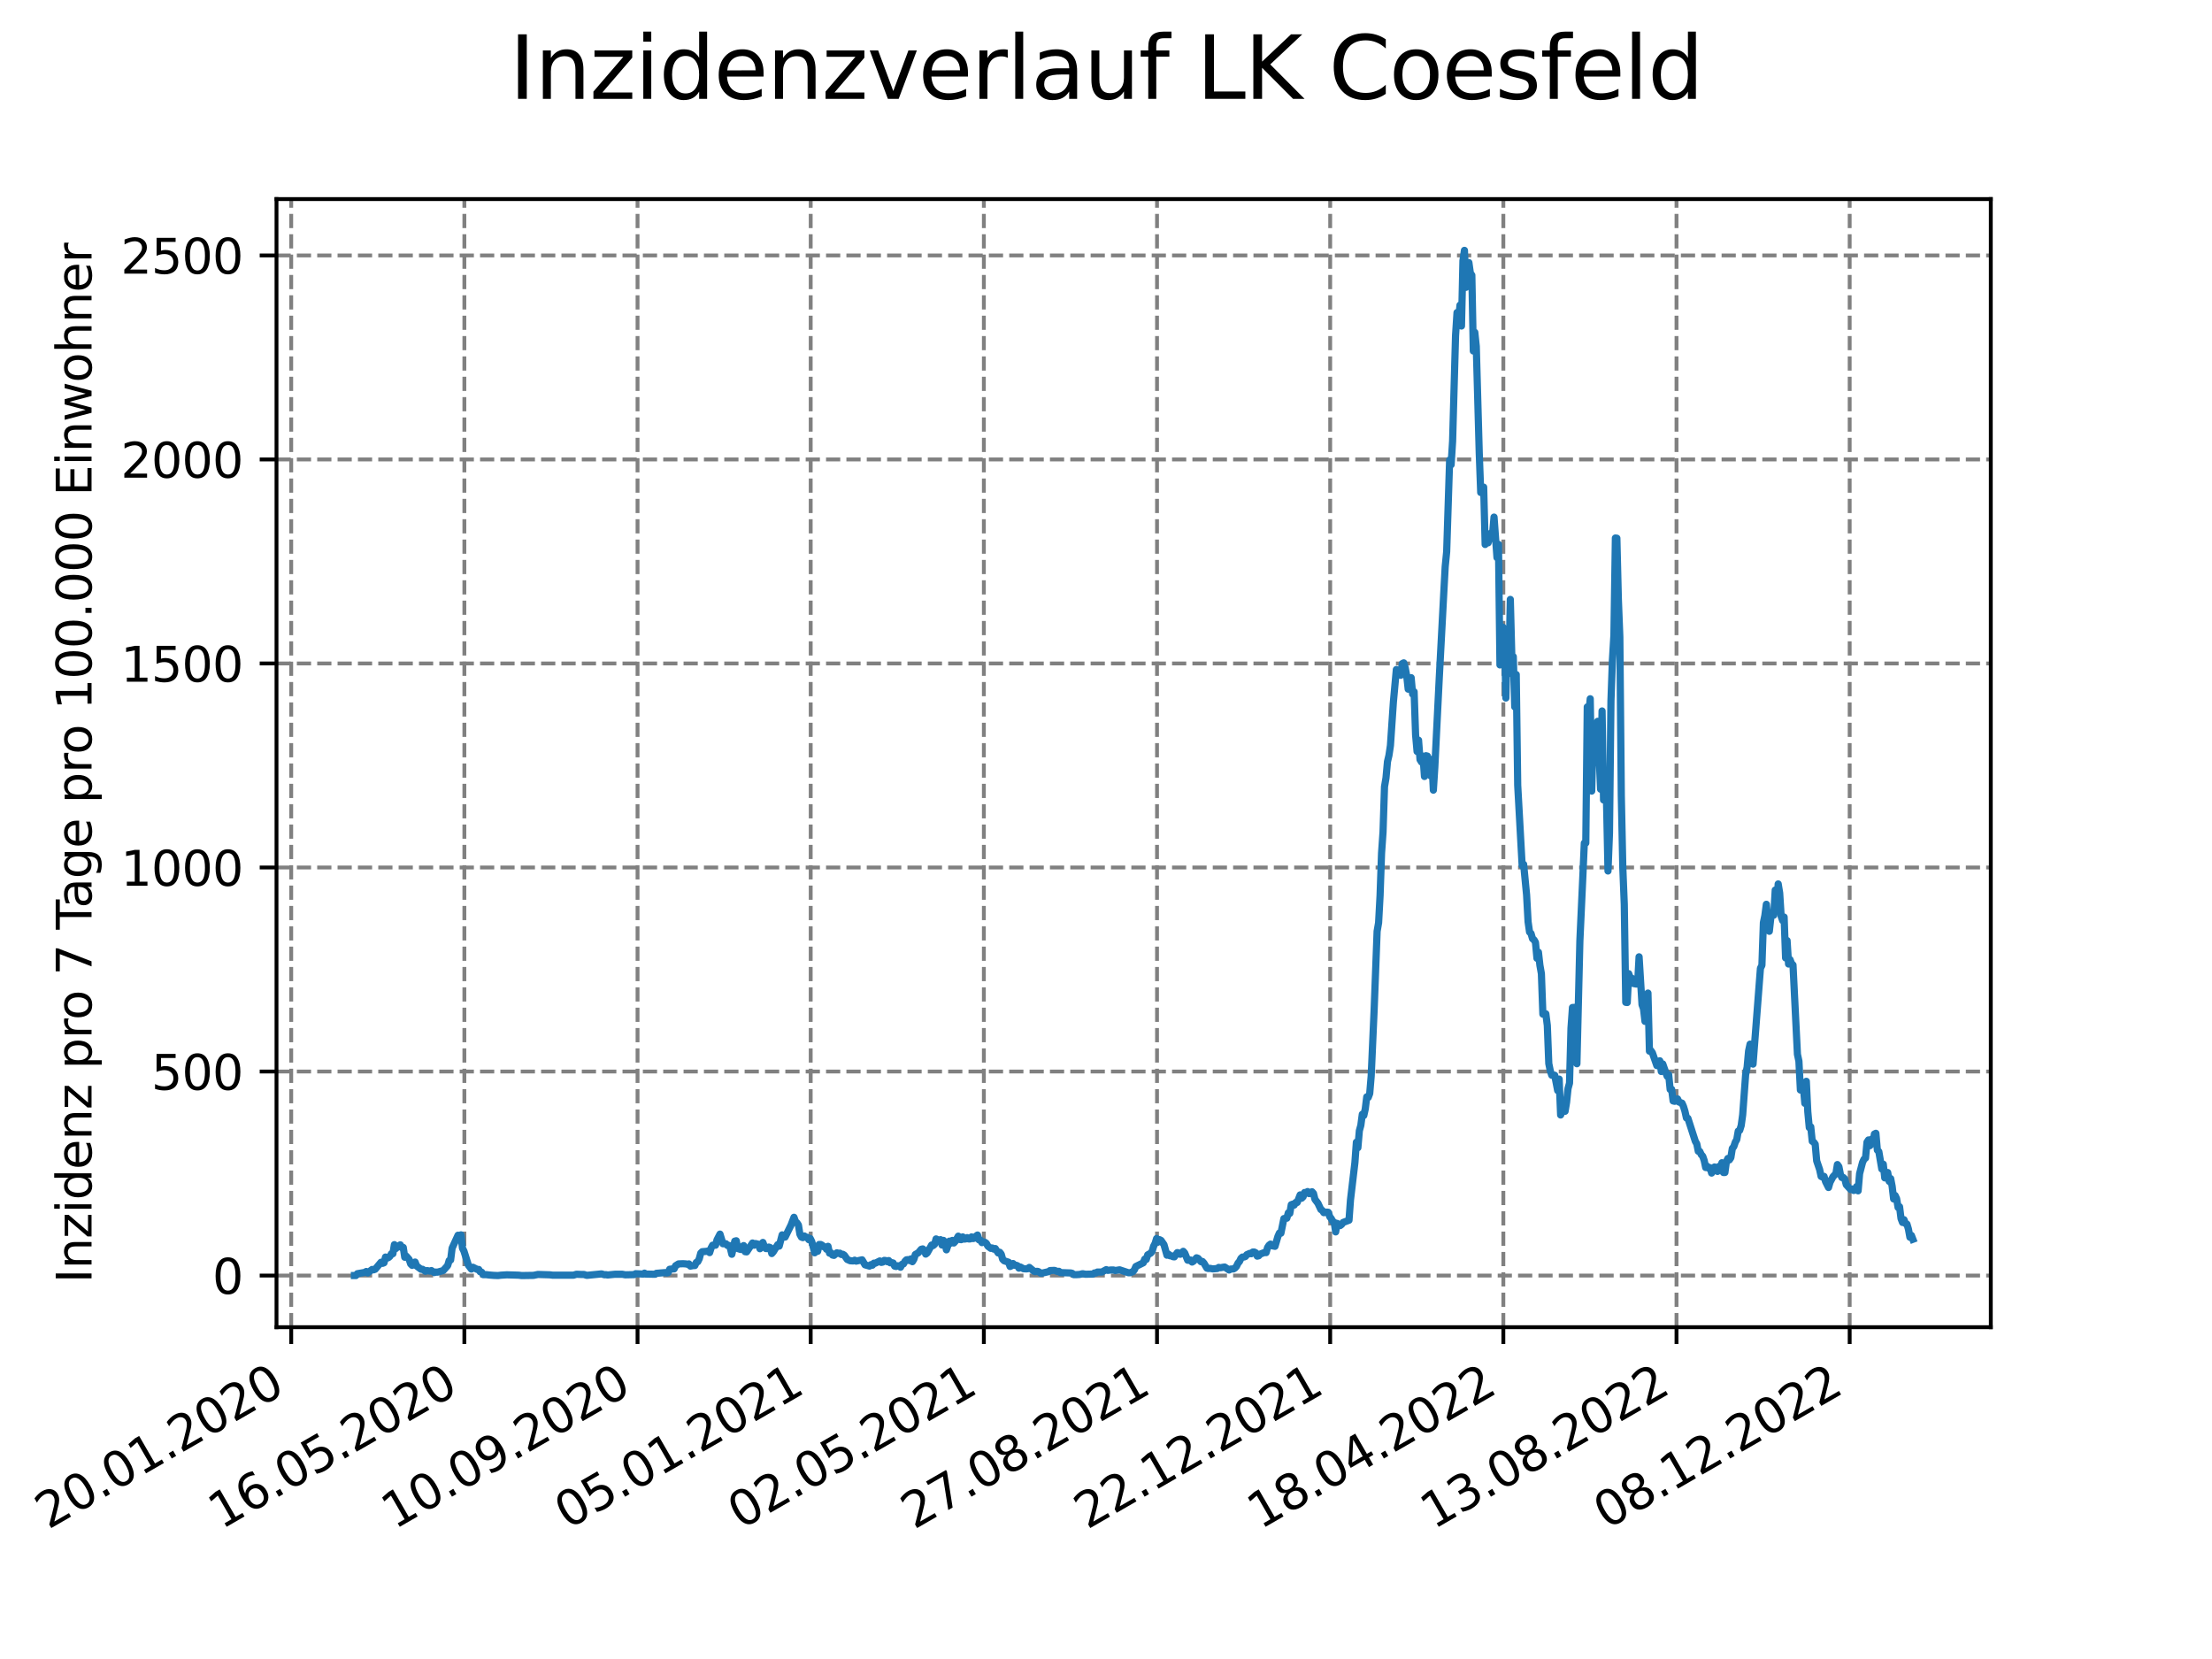 <?xml version="1.0" encoding="utf-8" standalone="no"?>
<!DOCTYPE svg PUBLIC "-//W3C//DTD SVG 1.1//EN"
  "http://www.w3.org/Graphics/SVG/1.1/DTD/svg11.dtd">
<svg xmlns:xlink="http://www.w3.org/1999/xlink" width="460.8pt" height="345.6pt" viewBox="0 0 460.8 345.6" xmlns="http://www.w3.org/2000/svg" version="1.1">
 <defs>
  <style type="text/css">*{stroke-linejoin: round; stroke-linecap: butt}</style>
 </defs>
 <g id="figure_1">
  <g id="patch_1">
   <path d="M 0 345.6 
L 460.8 345.6 
L 460.8 0 
L 0 0 
z
" style="fill: #ffffff"/>
  </g>
  <g id="axes_1">
   <g id="patch_2">
    <path d="M 57.6 276.48 
L 414.72 276.48 
L 414.72 41.472 
L 57.6 41.472 
z
" style="fill: #ffffff"/>
   </g>
   <g id="matplotlib.axis_1">
    <g id="xtick_1">
     <g id="line2d_1">
      <path d="M 60.665 276.48 
L 60.665 41.472 
" clip-path="url(#p1f6615540d)" style="fill: none; stroke-dasharray: 2.96,1.28; stroke-dashoffset: 0; stroke: #808080; stroke-width: 0.8"/>
     </g>
     <g id="line2d_2">
      <defs>
       <path id="mca901d4620" d="M 0 0 
L 0 3.5 
" style="stroke: #000000; stroke-width: 0.8"/>
      </defs>
      <g>
       <use xlink:href="#mca901d4620" x="60.665" y="276.48" style="stroke: #000000; stroke-width: 0.8"/>
      </g>
     </g>
     <g id="text_1">
      <!-- 20.01.2020 -->
      <g transform="translate(10.04 318.689) rotate(-30) scale(0.1 -0.1)">
       <defs>
        <path id="DejaVuSans-32" d="M 1228 531 
L 3431 531 
L 3431 0 
L 469 0 
L 469 531 
Q 828 903 1448 1529 
Q 2069 2156 2228 2338 
Q 2531 2678 2651 2914 
Q 2772 3150 2772 3378 
Q 2772 3750 2511 3984 
Q 2250 4219 1831 4219 
Q 1534 4219 1204 4116 
Q 875 4013 500 3803 
L 500 4441 
Q 881 4594 1212 4672 
Q 1544 4750 1819 4750 
Q 2544 4750 2975 4387 
Q 3406 4025 3406 3419 
Q 3406 3131 3298 2873 
Q 3191 2616 2906 2266 
Q 2828 2175 2409 1742 
Q 1991 1309 1228 531 
z
" transform="scale(0.016)"/>
        <path id="DejaVuSans-30" d="M 2034 4250 
Q 1547 4250 1301 3770 
Q 1056 3291 1056 2328 
Q 1056 1369 1301 889 
Q 1547 409 2034 409 
Q 2525 409 2770 889 
Q 3016 1369 3016 2328 
Q 3016 3291 2770 3770 
Q 2525 4250 2034 4250 
z
M 2034 4750 
Q 2819 4750 3233 4129 
Q 3647 3509 3647 2328 
Q 3647 1150 3233 529 
Q 2819 -91 2034 -91 
Q 1250 -91 836 529 
Q 422 1150 422 2328 
Q 422 3509 836 4129 
Q 1250 4750 2034 4750 
z
" transform="scale(0.016)"/>
        <path id="DejaVuSans-2e" d="M 684 794 
L 1344 794 
L 1344 0 
L 684 0 
L 684 794 
z
" transform="scale(0.016)"/>
        <path id="DejaVuSans-31" d="M 794 531 
L 1825 531 
L 1825 4091 
L 703 3866 
L 703 4441 
L 1819 4666 
L 2450 4666 
L 2450 531 
L 3481 531 
L 3481 0 
L 794 0 
L 794 531 
z
" transform="scale(0.016)"/>
       </defs>
       <use xlink:href="#DejaVuSans-32"/>
       <use xlink:href="#DejaVuSans-30" x="63.623"/>
       <use xlink:href="#DejaVuSans-2e" x="127.246"/>
       <use xlink:href="#DejaVuSans-30" x="159.033"/>
       <use xlink:href="#DejaVuSans-31" x="222.656"/>
       <use xlink:href="#DejaVuSans-2e" x="286.279"/>
       <use xlink:href="#DejaVuSans-32" x="318.066"/>
       <use xlink:href="#DejaVuSans-30" x="381.689"/>
       <use xlink:href="#DejaVuSans-32" x="445.312"/>
       <use xlink:href="#DejaVuSans-30" x="508.936"/>
      </g>
     </g>
    </g>
    <g id="xtick_2">
     <g id="line2d_3">
      <path d="M 96.738 276.48 
L 96.738 41.472 
" clip-path="url(#p1f6615540d)" style="fill: none; stroke-dasharray: 2.96,1.28; stroke-dashoffset: 0; stroke: #808080; stroke-width: 0.8"/>
     </g>
     <g id="line2d_4">
      <g>
       <use xlink:href="#mca901d4620" x="96.738" y="276.48" style="stroke: #000000; stroke-width: 0.8"/>
      </g>
     </g>
     <g id="text_2">
      <!-- 16.05.2020 -->
      <g transform="translate(46.113 318.689) rotate(-30) scale(0.1 -0.1)">
       <defs>
        <path id="DejaVuSans-36" d="M 2113 2584 
Q 1688 2584 1439 2293 
Q 1191 2003 1191 1497 
Q 1191 994 1439 701 
Q 1688 409 2113 409 
Q 2538 409 2786 701 
Q 3034 994 3034 1497 
Q 3034 2003 2786 2293 
Q 2538 2584 2113 2584 
z
M 3366 4563 
L 3366 3988 
Q 3128 4100 2886 4159 
Q 2644 4219 2406 4219 
Q 1781 4219 1451 3797 
Q 1122 3375 1075 2522 
Q 1259 2794 1537 2939 
Q 1816 3084 2150 3084 
Q 2853 3084 3261 2657 
Q 3669 2231 3669 1497 
Q 3669 778 3244 343 
Q 2819 -91 2113 -91 
Q 1303 -91 875 529 
Q 447 1150 447 2328 
Q 447 3434 972 4092 
Q 1497 4750 2381 4750 
Q 2619 4750 2861 4703 
Q 3103 4656 3366 4563 
z
" transform="scale(0.016)"/>
        <path id="DejaVuSans-35" d="M 691 4666 
L 3169 4666 
L 3169 4134 
L 1269 4134 
L 1269 2991 
Q 1406 3038 1543 3061 
Q 1681 3084 1819 3084 
Q 2600 3084 3056 2656 
Q 3513 2228 3513 1497 
Q 3513 744 3044 326 
Q 2575 -91 1722 -91 
Q 1428 -91 1123 -41 
Q 819 9 494 109 
L 494 744 
Q 775 591 1075 516 
Q 1375 441 1709 441 
Q 2250 441 2565 725 
Q 2881 1009 2881 1497 
Q 2881 1984 2565 2268 
Q 2250 2553 1709 2553 
Q 1456 2553 1204 2497 
Q 953 2441 691 2322 
L 691 4666 
z
" transform="scale(0.016)"/>
       </defs>
       <use xlink:href="#DejaVuSans-31"/>
       <use xlink:href="#DejaVuSans-36" x="63.623"/>
       <use xlink:href="#DejaVuSans-2e" x="127.246"/>
       <use xlink:href="#DejaVuSans-30" x="159.033"/>
       <use xlink:href="#DejaVuSans-35" x="222.656"/>
       <use xlink:href="#DejaVuSans-2e" x="286.279"/>
       <use xlink:href="#DejaVuSans-32" x="318.066"/>
       <use xlink:href="#DejaVuSans-30" x="381.689"/>
       <use xlink:href="#DejaVuSans-32" x="445.312"/>
       <use xlink:href="#DejaVuSans-30" x="508.936"/>
      </g>
     </g>
    </g>
    <g id="xtick_3">
     <g id="line2d_5">
      <path d="M 132.811 276.48 
L 132.811 41.472 
" clip-path="url(#p1f6615540d)" style="fill: none; stroke-dasharray: 2.96,1.28; stroke-dashoffset: 0; stroke: #808080; stroke-width: 0.8"/>
     </g>
     <g id="line2d_6">
      <g>
       <use xlink:href="#mca901d4620" x="132.811" y="276.48" style="stroke: #000000; stroke-width: 0.8"/>
      </g>
     </g>
     <g id="text_3">
      <!-- 10.09.2020 -->
      <g transform="translate(82.185 318.689) rotate(-30) scale(0.1 -0.1)">
       <defs>
        <path id="DejaVuSans-39" d="M 703 97 
L 703 672 
Q 941 559 1184 500 
Q 1428 441 1663 441 
Q 2288 441 2617 861 
Q 2947 1281 2994 2138 
Q 2813 1869 2534 1725 
Q 2256 1581 1919 1581 
Q 1219 1581 811 2004 
Q 403 2428 403 3163 
Q 403 3881 828 4315 
Q 1253 4750 1959 4750 
Q 2769 4750 3195 4129 
Q 3622 3509 3622 2328 
Q 3622 1225 3098 567 
Q 2575 -91 1691 -91 
Q 1453 -91 1209 -44 
Q 966 3 703 97 
z
M 1959 2075 
Q 2384 2075 2632 2365 
Q 2881 2656 2881 3163 
Q 2881 3666 2632 3958 
Q 2384 4250 1959 4250 
Q 1534 4250 1286 3958 
Q 1038 3666 1038 3163 
Q 1038 2656 1286 2365 
Q 1534 2075 1959 2075 
z
" transform="scale(0.016)"/>
       </defs>
       <use xlink:href="#DejaVuSans-31"/>
       <use xlink:href="#DejaVuSans-30" x="63.623"/>
       <use xlink:href="#DejaVuSans-2e" x="127.246"/>
       <use xlink:href="#DejaVuSans-30" x="159.033"/>
       <use xlink:href="#DejaVuSans-39" x="222.656"/>
       <use xlink:href="#DejaVuSans-2e" x="286.279"/>
       <use xlink:href="#DejaVuSans-32" x="318.066"/>
       <use xlink:href="#DejaVuSans-30" x="381.689"/>
       <use xlink:href="#DejaVuSans-32" x="445.312"/>
       <use xlink:href="#DejaVuSans-30" x="508.936"/>
      </g>
     </g>
    </g>
    <g id="xtick_4">
     <g id="line2d_7">
      <path d="M 168.883 276.48 
L 168.883 41.472 
" clip-path="url(#p1f6615540d)" style="fill: none; stroke-dasharray: 2.96,1.28; stroke-dashoffset: 0; stroke: #808080; stroke-width: 0.8"/>
     </g>
     <g id="line2d_8">
      <g>
       <use xlink:href="#mca901d4620" x="168.883" y="276.48" style="stroke: #000000; stroke-width: 0.8"/>
      </g>
     </g>
     <g id="text_4">
      <!-- 05.01.2021 -->
      <g transform="translate(118.258 318.689) rotate(-30) scale(0.1 -0.1)">
       <use xlink:href="#DejaVuSans-30"/>
       <use xlink:href="#DejaVuSans-35" x="63.623"/>
       <use xlink:href="#DejaVuSans-2e" x="127.246"/>
       <use xlink:href="#DejaVuSans-30" x="159.033"/>
       <use xlink:href="#DejaVuSans-31" x="222.656"/>
       <use xlink:href="#DejaVuSans-2e" x="286.279"/>
       <use xlink:href="#DejaVuSans-32" x="318.066"/>
       <use xlink:href="#DejaVuSans-30" x="381.689"/>
       <use xlink:href="#DejaVuSans-32" x="445.312"/>
       <use xlink:href="#DejaVuSans-31" x="508.936"/>
      </g>
     </g>
    </g>
    <g id="xtick_5">
     <g id="line2d_9">
      <path d="M 204.956 276.48 
L 204.956 41.472 
" clip-path="url(#p1f6615540d)" style="fill: none; stroke-dasharray: 2.96,1.28; stroke-dashoffset: 0; stroke: #808080; stroke-width: 0.8"/>
     </g>
     <g id="line2d_10">
      <g>
       <use xlink:href="#mca901d4620" x="204.956" y="276.48" style="stroke: #000000; stroke-width: 0.8"/>
      </g>
     </g>
     <g id="text_5">
      <!-- 02.05.2021 -->
      <g transform="translate(154.331 318.689) rotate(-30) scale(0.1 -0.1)">
       <use xlink:href="#DejaVuSans-30"/>
       <use xlink:href="#DejaVuSans-32" x="63.623"/>
       <use xlink:href="#DejaVuSans-2e" x="127.246"/>
       <use xlink:href="#DejaVuSans-30" x="159.033"/>
       <use xlink:href="#DejaVuSans-35" x="222.656"/>
       <use xlink:href="#DejaVuSans-2e" x="286.279"/>
       <use xlink:href="#DejaVuSans-32" x="318.066"/>
       <use xlink:href="#DejaVuSans-30" x="381.689"/>
       <use xlink:href="#DejaVuSans-32" x="445.312"/>
       <use xlink:href="#DejaVuSans-31" x="508.936"/>
      </g>
     </g>
    </g>
    <g id="xtick_6">
     <g id="line2d_11">
      <path d="M 241.029 276.48 
L 241.029 41.472 
" clip-path="url(#p1f6615540d)" style="fill: none; stroke-dasharray: 2.96,1.28; stroke-dashoffset: 0; stroke: #808080; stroke-width: 0.8"/>
     </g>
     <g id="line2d_12">
      <g>
       <use xlink:href="#mca901d4620" x="241.029" y="276.48" style="stroke: #000000; stroke-width: 0.8"/>
      </g>
     </g>
     <g id="text_6">
      <!-- 27.08.2021 -->
      <g transform="translate(190.404 318.689) rotate(-30) scale(0.1 -0.1)">
       <defs>
        <path id="DejaVuSans-37" d="M 525 4666 
L 3525 4666 
L 3525 4397 
L 1831 0 
L 1172 0 
L 2766 4134 
L 525 4134 
L 525 4666 
z
" transform="scale(0.016)"/>
        <path id="DejaVuSans-38" d="M 2034 2216 
Q 1584 2216 1326 1975 
Q 1069 1734 1069 1313 
Q 1069 891 1326 650 
Q 1584 409 2034 409 
Q 2484 409 2743 651 
Q 3003 894 3003 1313 
Q 3003 1734 2745 1975 
Q 2488 2216 2034 2216 
z
M 1403 2484 
Q 997 2584 770 2862 
Q 544 3141 544 3541 
Q 544 4100 942 4425 
Q 1341 4750 2034 4750 
Q 2731 4750 3128 4425 
Q 3525 4100 3525 3541 
Q 3525 3141 3298 2862 
Q 3072 2584 2669 2484 
Q 3125 2378 3379 2068 
Q 3634 1759 3634 1313 
Q 3634 634 3220 271 
Q 2806 -91 2034 -91 
Q 1263 -91 848 271 
Q 434 634 434 1313 
Q 434 1759 690 2068 
Q 947 2378 1403 2484 
z
M 1172 3481 
Q 1172 3119 1398 2916 
Q 1625 2713 2034 2713 
Q 2441 2713 2670 2916 
Q 2900 3119 2900 3481 
Q 2900 3844 2670 4047 
Q 2441 4250 2034 4250 
Q 1625 4250 1398 4047 
Q 1172 3844 1172 3481 
z
" transform="scale(0.016)"/>
       </defs>
       <use xlink:href="#DejaVuSans-32"/>
       <use xlink:href="#DejaVuSans-37" x="63.623"/>
       <use xlink:href="#DejaVuSans-2e" x="127.246"/>
       <use xlink:href="#DejaVuSans-30" x="159.033"/>
       <use xlink:href="#DejaVuSans-38" x="222.656"/>
       <use xlink:href="#DejaVuSans-2e" x="286.279"/>
       <use xlink:href="#DejaVuSans-32" x="318.066"/>
       <use xlink:href="#DejaVuSans-30" x="381.689"/>
       <use xlink:href="#DejaVuSans-32" x="445.312"/>
       <use xlink:href="#DejaVuSans-31" x="508.936"/>
      </g>
     </g>
    </g>
    <g id="xtick_7">
     <g id="line2d_13">
      <path d="M 277.102 276.48 
L 277.102 41.472 
" clip-path="url(#p1f6615540d)" style="fill: none; stroke-dasharray: 2.96,1.28; stroke-dashoffset: 0; stroke: #808080; stroke-width: 0.8"/>
     </g>
     <g id="line2d_14">
      <g>
       <use xlink:href="#mca901d4620" x="277.102" y="276.48" style="stroke: #000000; stroke-width: 0.8"/>
      </g>
     </g>
     <g id="text_7">
      <!-- 22.12.2021 -->
      <g transform="translate(226.476 318.689) rotate(-30) scale(0.1 -0.1)">
       <use xlink:href="#DejaVuSans-32"/>
       <use xlink:href="#DejaVuSans-32" x="63.623"/>
       <use xlink:href="#DejaVuSans-2e" x="127.246"/>
       <use xlink:href="#DejaVuSans-31" x="159.033"/>
       <use xlink:href="#DejaVuSans-32" x="222.656"/>
       <use xlink:href="#DejaVuSans-2e" x="286.279"/>
       <use xlink:href="#DejaVuSans-32" x="318.066"/>
       <use xlink:href="#DejaVuSans-30" x="381.689"/>
       <use xlink:href="#DejaVuSans-32" x="445.312"/>
       <use xlink:href="#DejaVuSans-31" x="508.936"/>
      </g>
     </g>
    </g>
    <g id="xtick_8">
     <g id="line2d_15">
      <path d="M 313.174 276.48 
L 313.174 41.472 
" clip-path="url(#p1f6615540d)" style="fill: none; stroke-dasharray: 2.96,1.28; stroke-dashoffset: 0; stroke: #808080; stroke-width: 0.8"/>
     </g>
     <g id="line2d_16">
      <g>
       <use xlink:href="#mca901d4620" x="313.174" y="276.48" style="stroke: #000000; stroke-width: 0.8"/>
      </g>
     </g>
     <g id="text_8">
      <!-- 18.04.2022 -->
      <g transform="translate(262.549 318.689) rotate(-30) scale(0.1 -0.1)">
       <defs>
        <path id="DejaVuSans-34" d="M 2419 4116 
L 825 1625 
L 2419 1625 
L 2419 4116 
z
M 2253 4666 
L 3047 4666 
L 3047 1625 
L 3713 1625 
L 3713 1100 
L 3047 1100 
L 3047 0 
L 2419 0 
L 2419 1100 
L 313 1100 
L 313 1709 
L 2253 4666 
z
" transform="scale(0.016)"/>
       </defs>
       <use xlink:href="#DejaVuSans-31"/>
       <use xlink:href="#DejaVuSans-38" x="63.623"/>
       <use xlink:href="#DejaVuSans-2e" x="127.246"/>
       <use xlink:href="#DejaVuSans-30" x="159.033"/>
       <use xlink:href="#DejaVuSans-34" x="222.656"/>
       <use xlink:href="#DejaVuSans-2e" x="286.279"/>
       <use xlink:href="#DejaVuSans-32" x="318.066"/>
       <use xlink:href="#DejaVuSans-30" x="381.689"/>
       <use xlink:href="#DejaVuSans-32" x="445.312"/>
       <use xlink:href="#DejaVuSans-32" x="508.936"/>
      </g>
     </g>
    </g>
    <g id="xtick_9">
     <g id="line2d_17">
      <path d="M 349.247 276.48 
L 349.247 41.472 
" clip-path="url(#p1f6615540d)" style="fill: none; stroke-dasharray: 2.96,1.28; stroke-dashoffset: 0; stroke: #808080; stroke-width: 0.8"/>
     </g>
     <g id="line2d_18">
      <g>
       <use xlink:href="#mca901d4620" x="349.247" y="276.48" style="stroke: #000000; stroke-width: 0.8"/>
      </g>
     </g>
     <g id="text_9">
      <!-- 13.08.2022 -->
      <g transform="translate(298.622 318.689) rotate(-30) scale(0.1 -0.1)">
       <defs>
        <path id="DejaVuSans-33" d="M 2597 2516 
Q 3050 2419 3304 2112 
Q 3559 1806 3559 1356 
Q 3559 666 3084 287 
Q 2609 -91 1734 -91 
Q 1441 -91 1130 -33 
Q 819 25 488 141 
L 488 750 
Q 750 597 1062 519 
Q 1375 441 1716 441 
Q 2309 441 2620 675 
Q 2931 909 2931 1356 
Q 2931 1769 2642 2001 
Q 2353 2234 1838 2234 
L 1294 2234 
L 1294 2753 
L 1863 2753 
Q 2328 2753 2575 2939 
Q 2822 3125 2822 3475 
Q 2822 3834 2567 4026 
Q 2313 4219 1838 4219 
Q 1578 4219 1281 4162 
Q 984 4106 628 3988 
L 628 4550 
Q 988 4650 1302 4700 
Q 1616 4750 1894 4750 
Q 2613 4750 3031 4423 
Q 3450 4097 3450 3541 
Q 3450 3153 3228 2886 
Q 3006 2619 2597 2516 
z
" transform="scale(0.016)"/>
       </defs>
       <use xlink:href="#DejaVuSans-31"/>
       <use xlink:href="#DejaVuSans-33" x="63.623"/>
       <use xlink:href="#DejaVuSans-2e" x="127.246"/>
       <use xlink:href="#DejaVuSans-30" x="159.033"/>
       <use xlink:href="#DejaVuSans-38" x="222.656"/>
       <use xlink:href="#DejaVuSans-2e" x="286.279"/>
       <use xlink:href="#DejaVuSans-32" x="318.066"/>
       <use xlink:href="#DejaVuSans-30" x="381.689"/>
       <use xlink:href="#DejaVuSans-32" x="445.312"/>
       <use xlink:href="#DejaVuSans-32" x="508.936"/>
      </g>
     </g>
    </g>
    <g id="xtick_10">
     <g id="line2d_19">
      <path d="M 385.32 276.48 
L 385.32 41.472 
" clip-path="url(#p1f6615540d)" style="fill: none; stroke-dasharray: 2.96,1.28; stroke-dashoffset: 0; stroke: #808080; stroke-width: 0.8"/>
     </g>
     <g id="line2d_20">
      <g>
       <use xlink:href="#mca901d4620" x="385.32" y="276.48" style="stroke: #000000; stroke-width: 0.8"/>
      </g>
     </g>
     <g id="text_10">
      <!-- 08.12.2022 -->
      <g transform="translate(334.694 318.689) rotate(-30) scale(0.1 -0.1)">
       <use xlink:href="#DejaVuSans-30"/>
       <use xlink:href="#DejaVuSans-38" x="63.623"/>
       <use xlink:href="#DejaVuSans-2e" x="127.246"/>
       <use xlink:href="#DejaVuSans-31" x="159.033"/>
       <use xlink:href="#DejaVuSans-32" x="222.656"/>
       <use xlink:href="#DejaVuSans-2e" x="286.279"/>
       <use xlink:href="#DejaVuSans-32" x="318.066"/>
       <use xlink:href="#DejaVuSans-30" x="381.689"/>
       <use xlink:href="#DejaVuSans-32" x="445.312"/>
       <use xlink:href="#DejaVuSans-32" x="508.936"/>
      </g>
     </g>
    </g>
   </g>
   <g id="matplotlib.axis_2">
    <g id="ytick_1">
     <g id="line2d_21">
      <path d="M 57.6 265.721 
L 414.72 265.721 
" clip-path="url(#p1f6615540d)" style="fill: none; stroke-dasharray: 2.96,1.28; stroke-dashoffset: 0; stroke: #808080; stroke-width: 0.8"/>
     </g>
     <g id="line2d_22">
      <defs>
       <path id="m423a4e6af0" d="M 0 0 
L -3.5 0 
" style="stroke: #000000; stroke-width: 0.8"/>
      </defs>
      <g>
       <use xlink:href="#m423a4e6af0" x="57.6" y="265.721" style="stroke: #000000; stroke-width: 0.8"/>
      </g>
     </g>
     <g id="text_11">
      <!-- 0 -->
      <g transform="translate(44.237 269.52) scale(0.1 -0.1)">
       <use xlink:href="#DejaVuSans-30"/>
      </g>
     </g>
    </g>
    <g id="ytick_2">
     <g id="line2d_23">
      <path d="M 57.6 223.218 
L 414.72 223.218 
" clip-path="url(#p1f6615540d)" style="fill: none; stroke-dasharray: 2.96,1.28; stroke-dashoffset: 0; stroke: #808080; stroke-width: 0.8"/>
     </g>
     <g id="line2d_24">
      <g>
       <use xlink:href="#m423a4e6af0" x="57.6" y="223.218" style="stroke: #000000; stroke-width: 0.8"/>
      </g>
     </g>
     <g id="text_12">
      <!-- 500 -->
      <g transform="translate(31.512 227.017) scale(0.1 -0.1)">
       <use xlink:href="#DejaVuSans-35"/>
       <use xlink:href="#DejaVuSans-30" x="63.623"/>
       <use xlink:href="#DejaVuSans-30" x="127.246"/>
      </g>
     </g>
    </g>
    <g id="ytick_3">
     <g id="line2d_25">
      <path d="M 57.6 180.716 
L 414.72 180.716 
" clip-path="url(#p1f6615540d)" style="fill: none; stroke-dasharray: 2.96,1.28; stroke-dashoffset: 0; stroke: #808080; stroke-width: 0.8"/>
     </g>
     <g id="line2d_26">
      <g>
       <use xlink:href="#m423a4e6af0" x="57.6" y="180.716" style="stroke: #000000; stroke-width: 0.8"/>
      </g>
     </g>
     <g id="text_13">
      <!-- 1000 -->
      <g transform="translate(25.15 184.515) scale(0.1 -0.1)">
       <use xlink:href="#DejaVuSans-31"/>
       <use xlink:href="#DejaVuSans-30" x="63.623"/>
       <use xlink:href="#DejaVuSans-30" x="127.246"/>
       <use xlink:href="#DejaVuSans-30" x="190.869"/>
      </g>
     </g>
    </g>
    <g id="ytick_4">
     <g id="line2d_27">
      <path d="M 57.6 138.213 
L 414.72 138.213 
" clip-path="url(#p1f6615540d)" style="fill: none; stroke-dasharray: 2.96,1.28; stroke-dashoffset: 0; stroke: #808080; stroke-width: 0.8"/>
     </g>
     <g id="line2d_28">
      <g>
       <use xlink:href="#m423a4e6af0" x="57.6" y="138.213" style="stroke: #000000; stroke-width: 0.8"/>
      </g>
     </g>
     <g id="text_14">
      <!-- 1500 -->
      <g transform="translate(25.15 142.012) scale(0.1 -0.1)">
       <use xlink:href="#DejaVuSans-31"/>
       <use xlink:href="#DejaVuSans-35" x="63.623"/>
       <use xlink:href="#DejaVuSans-30" x="127.246"/>
       <use xlink:href="#DejaVuSans-30" x="190.869"/>
      </g>
     </g>
    </g>
    <g id="ytick_5">
     <g id="line2d_29">
      <path d="M 57.6 95.711 
L 414.72 95.711 
" clip-path="url(#p1f6615540d)" style="fill: none; stroke-dasharray: 2.96,1.28; stroke-dashoffset: 0; stroke: #808080; stroke-width: 0.8"/>
     </g>
     <g id="line2d_30">
      <g>
       <use xlink:href="#m423a4e6af0" x="57.6" y="95.711" style="stroke: #000000; stroke-width: 0.8"/>
      </g>
     </g>
     <g id="text_15">
      <!-- 2000 -->
      <g transform="translate(25.15 99.51) scale(0.1 -0.1)">
       <use xlink:href="#DejaVuSans-32"/>
       <use xlink:href="#DejaVuSans-30" x="63.623"/>
       <use xlink:href="#DejaVuSans-30" x="127.246"/>
       <use xlink:href="#DejaVuSans-30" x="190.869"/>
      </g>
     </g>
    </g>
    <g id="ytick_6">
     <g id="line2d_31">
      <path d="M 57.6 53.208 
L 414.72 53.208 
" clip-path="url(#p1f6615540d)" style="fill: none; stroke-dasharray: 2.96,1.28; stroke-dashoffset: 0; stroke: #808080; stroke-width: 0.8"/>
     </g>
     <g id="line2d_32">
      <g>
       <use xlink:href="#m423a4e6af0" x="57.6" y="53.208" style="stroke: #000000; stroke-width: 0.8"/>
      </g>
     </g>
     <g id="text_16">
      <!-- 2500 -->
      <g transform="translate(25.15 57.007) scale(0.1 -0.1)">
       <use xlink:href="#DejaVuSans-32"/>
       <use xlink:href="#DejaVuSans-35" x="63.623"/>
       <use xlink:href="#DejaVuSans-30" x="127.246"/>
       <use xlink:href="#DejaVuSans-30" x="190.869"/>
      </g>
     </g>
    </g>
    <g id="text_17">
     <!-- Inzidenz pro 7 Tage pro 100.000 Einwohner -->
     <g transform="translate(19.07 267.301) rotate(-90) scale(0.1 -0.1)">
      <defs>
       <path id="DejaVuSans-49" d="M 628 4666 
L 1259 4666 
L 1259 0 
L 628 0 
L 628 4666 
z
" transform="scale(0.016)"/>
       <path id="DejaVuSans-6e" d="M 3513 2113 
L 3513 0 
L 2938 0 
L 2938 2094 
Q 2938 2591 2744 2837 
Q 2550 3084 2163 3084 
Q 1697 3084 1428 2787 
Q 1159 2491 1159 1978 
L 1159 0 
L 581 0 
L 581 3500 
L 1159 3500 
L 1159 2956 
Q 1366 3272 1645 3428 
Q 1925 3584 2291 3584 
Q 2894 3584 3203 3211 
Q 3513 2838 3513 2113 
z
" transform="scale(0.016)"/>
       <path id="DejaVuSans-7a" d="M 353 3500 
L 3084 3500 
L 3084 2975 
L 922 459 
L 3084 459 
L 3084 0 
L 275 0 
L 275 525 
L 2438 3041 
L 353 3041 
L 353 3500 
z
" transform="scale(0.016)"/>
       <path id="DejaVuSans-69" d="M 603 3500 
L 1178 3500 
L 1178 0 
L 603 0 
L 603 3500 
z
M 603 4863 
L 1178 4863 
L 1178 4134 
L 603 4134 
L 603 4863 
z
" transform="scale(0.016)"/>
       <path id="DejaVuSans-64" d="M 2906 2969 
L 2906 4863 
L 3481 4863 
L 3481 0 
L 2906 0 
L 2906 525 
Q 2725 213 2448 61 
Q 2172 -91 1784 -91 
Q 1150 -91 751 415 
Q 353 922 353 1747 
Q 353 2572 751 3078 
Q 1150 3584 1784 3584 
Q 2172 3584 2448 3432 
Q 2725 3281 2906 2969 
z
M 947 1747 
Q 947 1113 1208 752 
Q 1469 391 1925 391 
Q 2381 391 2643 752 
Q 2906 1113 2906 1747 
Q 2906 2381 2643 2742 
Q 2381 3103 1925 3103 
Q 1469 3103 1208 2742 
Q 947 2381 947 1747 
z
" transform="scale(0.016)"/>
       <path id="DejaVuSans-65" d="M 3597 1894 
L 3597 1613 
L 953 1613 
Q 991 1019 1311 708 
Q 1631 397 2203 397 
Q 2534 397 2845 478 
Q 3156 559 3463 722 
L 3463 178 
Q 3153 47 2828 -22 
Q 2503 -91 2169 -91 
Q 1331 -91 842 396 
Q 353 884 353 1716 
Q 353 2575 817 3079 
Q 1281 3584 2069 3584 
Q 2775 3584 3186 3129 
Q 3597 2675 3597 1894 
z
M 3022 2063 
Q 3016 2534 2758 2815 
Q 2500 3097 2075 3097 
Q 1594 3097 1305 2825 
Q 1016 2553 972 2059 
L 3022 2063 
z
" transform="scale(0.016)"/>
       <path id="DejaVuSans-20" transform="scale(0.016)"/>
       <path id="DejaVuSans-70" d="M 1159 525 
L 1159 -1331 
L 581 -1331 
L 581 3500 
L 1159 3500 
L 1159 2969 
Q 1341 3281 1617 3432 
Q 1894 3584 2278 3584 
Q 2916 3584 3314 3078 
Q 3713 2572 3713 1747 
Q 3713 922 3314 415 
Q 2916 -91 2278 -91 
Q 1894 -91 1617 61 
Q 1341 213 1159 525 
z
M 3116 1747 
Q 3116 2381 2855 2742 
Q 2594 3103 2138 3103 
Q 1681 3103 1420 2742 
Q 1159 2381 1159 1747 
Q 1159 1113 1420 752 
Q 1681 391 2138 391 
Q 2594 391 2855 752 
Q 3116 1113 3116 1747 
z
" transform="scale(0.016)"/>
       <path id="DejaVuSans-72" d="M 2631 2963 
Q 2534 3019 2420 3045 
Q 2306 3072 2169 3072 
Q 1681 3072 1420 2755 
Q 1159 2438 1159 1844 
L 1159 0 
L 581 0 
L 581 3500 
L 1159 3500 
L 1159 2956 
Q 1341 3275 1631 3429 
Q 1922 3584 2338 3584 
Q 2397 3584 2469 3576 
Q 2541 3569 2628 3553 
L 2631 2963 
z
" transform="scale(0.016)"/>
       <path id="DejaVuSans-6f" d="M 1959 3097 
Q 1497 3097 1228 2736 
Q 959 2375 959 1747 
Q 959 1119 1226 758 
Q 1494 397 1959 397 
Q 2419 397 2687 759 
Q 2956 1122 2956 1747 
Q 2956 2369 2687 2733 
Q 2419 3097 1959 3097 
z
M 1959 3584 
Q 2709 3584 3137 3096 
Q 3566 2609 3566 1747 
Q 3566 888 3137 398 
Q 2709 -91 1959 -91 
Q 1206 -91 779 398 
Q 353 888 353 1747 
Q 353 2609 779 3096 
Q 1206 3584 1959 3584 
z
" transform="scale(0.016)"/>
       <path id="DejaVuSans-54" d="M -19 4666 
L 3928 4666 
L 3928 4134 
L 2272 4134 
L 2272 0 
L 1638 0 
L 1638 4134 
L -19 4134 
L -19 4666 
z
" transform="scale(0.016)"/>
       <path id="DejaVuSans-61" d="M 2194 1759 
Q 1497 1759 1228 1600 
Q 959 1441 959 1056 
Q 959 750 1161 570 
Q 1363 391 1709 391 
Q 2188 391 2477 730 
Q 2766 1069 2766 1631 
L 2766 1759 
L 2194 1759 
z
M 3341 1997 
L 3341 0 
L 2766 0 
L 2766 531 
Q 2569 213 2275 61 
Q 1981 -91 1556 -91 
Q 1019 -91 701 211 
Q 384 513 384 1019 
Q 384 1609 779 1909 
Q 1175 2209 1959 2209 
L 2766 2209 
L 2766 2266 
Q 2766 2663 2505 2880 
Q 2244 3097 1772 3097 
Q 1472 3097 1187 3025 
Q 903 2953 641 2809 
L 641 3341 
Q 956 3463 1253 3523 
Q 1550 3584 1831 3584 
Q 2591 3584 2966 3190 
Q 3341 2797 3341 1997 
z
" transform="scale(0.016)"/>
       <path id="DejaVuSans-67" d="M 2906 1791 
Q 2906 2416 2648 2759 
Q 2391 3103 1925 3103 
Q 1463 3103 1205 2759 
Q 947 2416 947 1791 
Q 947 1169 1205 825 
Q 1463 481 1925 481 
Q 2391 481 2648 825 
Q 2906 1169 2906 1791 
z
M 3481 434 
Q 3481 -459 3084 -895 
Q 2688 -1331 1869 -1331 
Q 1566 -1331 1297 -1286 
Q 1028 -1241 775 -1147 
L 775 -588 
Q 1028 -725 1275 -790 
Q 1522 -856 1778 -856 
Q 2344 -856 2625 -561 
Q 2906 -266 2906 331 
L 2906 616 
Q 2728 306 2450 153 
Q 2172 0 1784 0 
Q 1141 0 747 490 
Q 353 981 353 1791 
Q 353 2603 747 3093 
Q 1141 3584 1784 3584 
Q 2172 3584 2450 3431 
Q 2728 3278 2906 2969 
L 2906 3500 
L 3481 3500 
L 3481 434 
z
" transform="scale(0.016)"/>
       <path id="DejaVuSans-45" d="M 628 4666 
L 3578 4666 
L 3578 4134 
L 1259 4134 
L 1259 2753 
L 3481 2753 
L 3481 2222 
L 1259 2222 
L 1259 531 
L 3634 531 
L 3634 0 
L 628 0 
L 628 4666 
z
" transform="scale(0.016)"/>
       <path id="DejaVuSans-77" d="M 269 3500 
L 844 3500 
L 1563 769 
L 2278 3500 
L 2956 3500 
L 3675 769 
L 4391 3500 
L 4966 3500 
L 4050 0 
L 3372 0 
L 2619 2869 
L 1863 0 
L 1184 0 
L 269 3500 
z
" transform="scale(0.016)"/>
       <path id="DejaVuSans-68" d="M 3513 2113 
L 3513 0 
L 2938 0 
L 2938 2094 
Q 2938 2591 2744 2837 
Q 2550 3084 2163 3084 
Q 1697 3084 1428 2787 
Q 1159 2491 1159 1978 
L 1159 0 
L 581 0 
L 581 4863 
L 1159 4863 
L 1159 2956 
Q 1366 3272 1645 3428 
Q 1925 3584 2291 3584 
Q 2894 3584 3203 3211 
Q 3513 2838 3513 2113 
z
" transform="scale(0.016)"/>
      </defs>
      <use xlink:href="#DejaVuSans-49"/>
      <use xlink:href="#DejaVuSans-6e" x="29.492"/>
      <use xlink:href="#DejaVuSans-7a" x="92.871"/>
      <use xlink:href="#DejaVuSans-69" x="145.361"/>
      <use xlink:href="#DejaVuSans-64" x="173.145"/>
      <use xlink:href="#DejaVuSans-65" x="236.621"/>
      <use xlink:href="#DejaVuSans-6e" x="298.145"/>
      <use xlink:href="#DejaVuSans-7a" x="361.523"/>
      <use xlink:href="#DejaVuSans-20" x="414.014"/>
      <use xlink:href="#DejaVuSans-70" x="445.801"/>
      <use xlink:href="#DejaVuSans-72" x="509.277"/>
      <use xlink:href="#DejaVuSans-6f" x="548.141"/>
      <use xlink:href="#DejaVuSans-20" x="609.322"/>
      <use xlink:href="#DejaVuSans-37" x="641.109"/>
      <use xlink:href="#DejaVuSans-20" x="704.732"/>
      <use xlink:href="#DejaVuSans-54" x="736.52"/>
      <use xlink:href="#DejaVuSans-61" x="781.104"/>
      <use xlink:href="#DejaVuSans-67" x="842.383"/>
      <use xlink:href="#DejaVuSans-65" x="905.859"/>
      <use xlink:href="#DejaVuSans-20" x="967.383"/>
      <use xlink:href="#DejaVuSans-70" x="999.17"/>
      <use xlink:href="#DejaVuSans-72" x="1062.646"/>
      <use xlink:href="#DejaVuSans-6f" x="1101.51"/>
      <use xlink:href="#DejaVuSans-20" x="1162.691"/>
      <use xlink:href="#DejaVuSans-31" x="1194.479"/>
      <use xlink:href="#DejaVuSans-30" x="1258.102"/>
      <use xlink:href="#DejaVuSans-30" x="1321.725"/>
      <use xlink:href="#DejaVuSans-2e" x="1385.348"/>
      <use xlink:href="#DejaVuSans-30" x="1417.135"/>
      <use xlink:href="#DejaVuSans-30" x="1480.758"/>
      <use xlink:href="#DejaVuSans-30" x="1544.381"/>
      <use xlink:href="#DejaVuSans-20" x="1608.004"/>
      <use xlink:href="#DejaVuSans-45" x="1639.791"/>
      <use xlink:href="#DejaVuSans-69" x="1702.975"/>
      <use xlink:href="#DejaVuSans-6e" x="1730.758"/>
      <use xlink:href="#DejaVuSans-77" x="1794.137"/>
      <use xlink:href="#DejaVuSans-6f" x="1875.924"/>
      <use xlink:href="#DejaVuSans-68" x="1937.105"/>
      <use xlink:href="#DejaVuSans-6e" x="2000.484"/>
      <use xlink:href="#DejaVuSans-65" x="2063.863"/>
      <use xlink:href="#DejaVuSans-72" x="2125.387"/>
     </g>
    </g>
   </g>
   <g id="line2d_33">
    <path d="M 73.833 265.721 
L 74.141 265.721 
L 74.449 265.335 
L 75.991 265.066 
L 76.299 264.873 
L 76.608 265.181 
L 77.224 264.68 
L 77.532 264.449 
L 77.841 264.526 
L 78.149 264.411 
L 79.382 262.946 
L 79.691 263.177 
L 79.999 263.062 
L 80.307 261.867 
L 80.616 262.098 
L 80.924 261.983 
L 81.232 261.713 
L 81.541 261.173 
L 81.849 261.173 
L 82.157 259.285 
L 82.466 260.094 
L 82.774 259.709 
L 83.39 259.324 
L 83.699 259.902 
L 84.007 259.863 
L 84.315 261.906 
L 84.624 261.674 
L 85.24 262.368 
L 85.549 263.293 
L 85.857 263.601 
L 86.474 262.908 
L 86.782 263.717 
L 87.707 264.411 
L 88.015 264.411 
L 88.632 264.834 
L 88.94 264.68 
L 89.557 264.796 
L 89.865 264.68 
L 90.482 265.104 
L 90.79 264.989 
L 91.098 265.027 
L 92.332 264.68 
L 93.257 263.64 
L 93.565 262.599 
L 93.873 262.484 
L 94.181 260.017 
L 95.415 257.32 
L 95.723 257.551 
L 96.031 257.243 
L 96.34 260.017 
L 96.648 260.634 
L 97.573 263.563 
L 98.19 264.372 
L 98.498 263.987 
L 99.423 264.449 
L 99.731 264.449 
L 100.039 264.95 
L 100.348 265.027 
L 100.656 265.528 
L 101.273 265.528 
L 101.889 265.605 
L 102.814 265.682 
L 103.739 265.721 
L 104.356 265.644 
L 105.589 265.567 
L 108.056 265.644 
L 108.672 265.721 
L 111.139 265.682 
L 112.064 265.49 
L 114.53 265.567 
L 115.147 265.644 
L 119.463 265.644 
L 120.08 265.451 
L 121.005 265.49 
L 121.621 265.49 
L 122.238 265.682 
L 125.321 265.374 
L 125.938 265.567 
L 126.246 265.528 
L 126.554 265.605 
L 128.096 265.451 
L 128.713 265.451 
L 129.638 265.451 
L 130.254 265.567 
L 132.104 265.528 
L 132.412 265.335 
L 133.954 265.412 
L 134.262 265.22 
L 134.571 265.412 
L 136.42 265.451 
L 136.729 265.258 
L 138.579 265.104 
L 138.887 265.181 
L 139.195 265.104 
L 139.504 264.411 
L 140.12 264.333 
L 140.429 264.333 
L 140.737 263.678 
L 141.353 263.293 
L 142.278 263.254 
L 142.895 263.293 
L 143.203 263.37 
L 143.512 263.293 
L 143.82 263.755 
L 144.437 263.64 
L 144.745 263.64 
L 145.053 262.985 
L 145.362 262.831 
L 145.67 262.214 
L 145.978 261.058 
L 146.286 260.75 
L 147.211 260.673 
L 147.52 260.595 
L 147.828 260.942 
L 148.136 259.979 
L 148.445 259.401 
L 149.061 259.401 
L 149.37 258.283 
L 149.986 257.089 
L 150.603 259.093 
L 151.22 259.093 
L 151.528 259.439 
L 151.836 259.439 
L 152.144 260.017 
L 152.453 261.289 
L 153.069 258.553 
L 153.378 258.476 
L 153.686 260.094 
L 154.303 260.287 
L 154.611 259.709 
L 154.919 259.478 
L 155.228 260.75 
L 155.536 260.788 
L 156.769 258.938 
L 157.077 259.401 
L 157.386 259.054 
L 158.002 259.208 
L 158.311 260.133 
L 158.619 259.17 
L 158.927 258.823 
L 159.236 259.671 
L 159.544 260.094 
L 159.852 260.094 
L 160.161 259.786 
L 160.469 259.902 
L 160.777 261.135 
L 161.086 260.788 
L 162.011 259.285 
L 162.319 259.594 
L 162.935 257.243 
L 163.244 257.705 
L 163.552 257.705 
L 164.785 255.2 
L 165.402 253.582 
L 165.71 254.468 
L 166.019 254.738 
L 166.327 255.2 
L 166.635 257.127 
L 166.944 257.705 
L 167.252 257.821 
L 167.56 257.474 
L 167.868 257.744 
L 168.177 257.744 
L 168.485 258.245 
L 168.793 258.014 
L 169.102 258.63 
L 169.718 260.981 
L 170.027 260.017 
L 170.335 260.673 
L 170.643 259.247 
L 170.952 259.247 
L 171.26 259.401 
L 171.568 259.709 
L 171.877 259.748 
L 172.185 260.249 
L 172.493 259.632 
L 172.801 261.058 
L 173.11 260.981 
L 173.418 261.443 
L 173.726 261.52 
L 174.343 260.981 
L 174.651 261.096 
L 174.96 261.058 
L 175.268 261.328 
L 175.576 261.289 
L 175.885 261.482 
L 176.501 262.368 
L 177.118 262.638 
L 177.735 262.676 
L 178.043 262.522 
L 178.351 262.715 
L 179.584 262.445 
L 180.201 263.486 
L 181.126 263.755 
L 181.434 263.447 
L 181.743 263.563 
L 182.051 263.139 
L 182.359 263.139 
L 183.284 262.676 
L 183.592 262.985 
L 183.901 262.908 
L 184.209 262.561 
L 184.517 262.599 
L 184.826 262.831 
L 185.134 262.599 
L 185.442 263.062 
L 185.751 263.023 
L 186.059 263.1 
L 186.367 263.755 
L 186.676 263.832 
L 186.984 263.678 
L 187.292 263.717 
L 187.601 263.987 
L 187.909 263.37 
L 188.217 263.293 
L 188.526 262.753 
L 188.834 262.445 
L 189.142 262.407 
L 189.45 262.599 
L 189.759 262.253 
L 190.067 262.831 
L 190.375 262.33 
L 190.684 261.328 
L 191.3 260.981 
L 191.917 260.249 
L 192.225 260.172 
L 192.534 260.441 
L 192.842 261.251 
L 193.15 261.019 
L 194.075 259.362 
L 194.383 259.478 
L 194.692 259.208 
L 195 258.091 
L 195.617 258.399 
L 195.925 258.245 
L 196.233 259.362 
L 196.542 258.399 
L 196.85 258.9 
L 197.158 260.364 
L 197.775 258.553 
L 198.083 258.977 
L 198.392 258.399 
L 198.7 258.938 
L 199.008 258.592 
L 199.625 257.513 
L 199.933 258.206 
L 200.241 258.245 
L 200.55 257.667 
L 200.858 258.129 
L 201.166 258.091 
L 201.475 257.821 
L 201.783 258.091 
L 202.091 258.091 
L 202.4 257.667 
L 202.708 258.014 
L 203.016 257.936 
L 203.325 257.513 
L 203.633 257.281 
L 203.941 258.283 
L 204.25 258.36 
L 204.558 258.861 
L 204.866 258.707 
L 205.174 258.784 
L 205.483 259.015 
L 205.791 259.594 
L 206.408 260.056 
L 206.716 259.979 
L 207.024 260.21 
L 207.333 260.094 
L 207.949 261.019 
L 208.258 260.865 
L 208.566 261.251 
L 208.874 262.33 
L 209.183 262.638 
L 210.107 262.946 
L 210.416 263.832 
L 210.724 263.678 
L 211.032 263.216 
L 211.341 263.563 
L 211.649 263.563 
L 211.957 263.678 
L 212.266 264.179 
L 212.574 263.948 
L 213.191 264.295 
L 213.807 264.333 
L 214.116 264.295 
L 214.424 264.025 
L 215.349 264.796 
L 215.657 264.911 
L 215.965 264.834 
L 216.274 264.873 
L 216.89 265.258 
L 218.432 264.911 
L 218.74 264.68 
L 219.665 264.642 
L 220.282 264.873 
L 220.59 264.834 
L 220.898 265.104 
L 223.057 265.181 
L 223.365 265.258 
L 223.673 265.528 
L 224.29 265.528 
L 224.907 265.49 
L 225.523 265.335 
L 226.14 265.451 
L 227.681 265.412 
L 227.99 265.181 
L 228.298 265.181 
L 228.606 264.989 
L 229.531 264.989 
L 230.456 264.488 
L 230.765 264.642 
L 231.381 264.565 
L 231.998 264.565 
L 232.306 264.68 
L 233.231 264.526 
L 235.081 265.143 
L 235.389 265.143 
L 236.006 264.911 
L 236.314 264.526 
L 236.622 263.832 
L 238.164 263.062 
L 238.472 262.291 
L 238.781 262.368 
L 239.089 261.405 
L 239.706 261.058 
L 240.014 260.673 
L 240.322 259.594 
L 240.631 259.015 
L 240.939 258.014 
L 241.247 258.746 
L 241.555 258.245 
L 241.864 258.399 
L 242.48 259.285 
L 243.097 261.482 
L 243.405 261.251 
L 243.714 261.597 
L 244.022 261.597 
L 244.33 261.79 
L 244.639 261.829 
L 245.255 260.942 
L 245.564 261.019 
L 245.872 261.289 
L 246.489 260.673 
L 246.797 261.019 
L 247.413 262.522 
L 247.722 262.561 
L 248.03 262.484 
L 248.338 262.908 
L 248.647 262.715 
L 249.263 262.021 
L 249.572 262.137 
L 250.188 262.831 
L 250.497 262.792 
L 250.805 263.139 
L 251.422 264.179 
L 251.73 264.256 
L 252.038 264.218 
L 252.655 264.333 
L 253.58 264.256 
L 253.888 264.025 
L 254.196 264.102 
L 254.813 263.987 
L 255.121 263.948 
L 256.046 264.565 
L 256.355 264.372 
L 256.971 264.333 
L 257.28 264.141 
L 257.588 263.794 
L 257.896 263.139 
L 258.204 262.792 
L 258.513 262.137 
L 258.821 261.867 
L 259.129 261.867 
L 259.438 261.752 
L 259.746 261.366 
L 260.363 261.096 
L 260.671 261.173 
L 260.979 260.827 
L 261.288 260.827 
L 261.596 260.981 
L 261.904 261.674 
L 262.213 261.597 
L 262.521 261.251 
L 263.446 260.904 
L 263.754 260.942 
L 264.062 259.863 
L 264.371 259.401 
L 264.679 259.17 
L 264.987 259.516 
L 265.604 259.632 
L 266.221 257.551 
L 266.529 256.857 
L 266.837 256.896 
L 267.454 253.852 
L 268.07 253.775 
L 268.379 252.657 
L 268.687 252.773 
L 268.995 250.961 
L 269.304 250.846 
L 269.612 251.039 
L 269.92 250.499 
L 270.229 250.499 
L 270.845 248.919 
L 271.154 249.613 
L 271.462 249.304 
L 271.77 248.418 
L 272.079 248.534 
L 272.387 248.225 
L 272.695 248.649 
L 273.004 248.611 
L 273.312 248.264 
L 273.62 248.611 
L 273.928 249.844 
L 274.545 250.653 
L 275.162 251.963 
L 275.47 252.156 
L 275.778 252.619 
L 276.395 252.503 
L 276.703 252.541 
L 277.012 253.466 
L 277.32 253.852 
L 277.628 254.43 
L 277.937 254.622 
L 278.245 256.626 
L 278.553 254.854 
L 279.17 255.316 
L 279.478 255.085 
L 279.786 254.661 
L 281.02 254.198 
L 281.328 249.998 
L 282.253 242.175 
L 282.561 237.936 
L 282.87 239.092 
L 283.178 235.547 
L 283.486 234.43 
L 283.794 232.117 
L 284.103 232.387 
L 284.411 231 
L 284.719 228.495 
L 285.028 228.611 
L 285.336 227.801 
L 285.644 224.14 
L 286.261 210.267 
L 286.878 194.005 
L 287.186 192.233 
L 287.494 186.568 
L 287.803 177.743 
L 288.111 173.311 
L 288.419 163.87 
L 288.728 162.059 
L 289.036 158.668 
L 289.344 157.357 
L 289.652 155.315 
L 290.269 146.221 
L 290.886 139.477 
L 291.194 139.631 
L 291.502 139.554 
L 291.811 140.671 
L 292.119 138.244 
L 292.427 138.089 
L 292.736 139.13 
L 293.044 140.787 
L 293.352 143.562 
L 293.661 141.943 
L 293.969 141.172 
L 294.277 144.602 
L 294.585 144.101 
L 294.894 153.08 
L 295.202 156.548 
L 295.51 154.198 
L 295.819 158.244 
L 296.127 158.745 
L 296.435 157.512 
L 296.744 161.751 
L 297.052 157.435 
L 297.36 157.512 
L 297.669 160.864 
L 297.977 161.596 
L 298.285 158.205 
L 298.594 164.602 
L 298.902 159.747 
L 299.827 141.172 
L 300.752 123.754 
L 301.06 118.051 
L 301.368 114.929 
L 301.985 95.815 
L 302.293 96.817 
L 302.602 91.923 
L 303.218 69.919 
L 303.527 65.102 
L 303.835 66.836 
L 304.143 63.561 
L 304.452 67.915 
L 304.76 54.312 
L 305.068 52.154 
L 305.376 59.861 
L 305.685 54.967 
L 305.993 54.698 
L 306.301 56.894 
L 306.61 57.318 
L 306.918 73.118 
L 307.226 69.226 
L 307.535 72.154 
L 308.151 94.313 
L 308.46 102.598 
L 308.768 102.482 
L 309.076 101.48 
L 309.385 113.426 
L 309.693 113.041 
L 310.001 113.08 
L 310.618 111.037 
L 310.926 111.23 
L 311.234 107.723 
L 311.851 116.162 
L 312.159 113.388 
L 312.468 138.513 
L 312.776 130.883 
L 313.084 130.652 
L 313.393 131.924 
L 313.701 145.411 
L 314.009 131.847 
L 314.318 140.325 
L 314.626 124.872 
L 314.934 136.548 
L 315.243 136.779 
L 315.551 147.261 
L 315.859 140.517 
L 316.167 163.6 
L 317.092 180.325 
L 317.401 180.055 
L 318.017 186.414 
L 318.326 192.001 
L 318.634 194.159 
L 318.942 194.468 
L 319.251 195.547 
L 319.559 195.778 
L 319.867 196.317 
L 320.176 199.631 
L 320.484 198.36 
L 320.792 201.096 
L 321.1 202.83 
L 321.409 211.269 
L 321.717 211.308 
L 322.025 211.192 
L 322.334 213.62 
L 322.642 221.558 
L 322.95 223.061 
L 323.259 223.986 
L 323.875 223.986 
L 324.492 227.185 
L 324.8 224.796 
L 325.109 232.271 
L 325.417 231.501 
L 326.034 231.501 
L 326.342 229.651 
L 326.65 226.761 
L 326.958 225.643 
L 327.267 214.198 
L 327.575 209.882 
L 328.192 209.844 
L 328.5 221.597 
L 329.117 196.009 
L 329.733 182.599 
L 330.042 175.624 
L 330.35 175.624 
L 330.658 147.261 
L 330.967 148.764 
L 331.275 145.565 
L 331.583 164.795 
L 331.891 152.078 
L 332.2 158.899 
L 332.508 158.629 
L 332.816 150.267 
L 333.433 164.41 
L 333.741 148.109 
L 334.05 166.645 
L 334.358 166.606 
L 334.666 166.799 
L 334.975 181.442 
L 335.283 173.543 
L 335.591 146.028 
L 335.9 137.434 
L 336.208 132.309 
L 336.516 112.078 
L 336.824 112.116 
L 337.133 124.833 
L 337.441 132.694 
L 337.749 165.758 
L 338.058 180.672 
L 338.366 188.379 
L 338.674 208.803 
L 338.983 208.842 
L 339.291 202.83 
L 339.599 203.755 
L 339.908 203.755 
L 340.216 204.872 
L 340.833 204.988 
L 341.141 204.988 
L 341.449 199.323 
L 342.066 209.304 
L 342.374 210.152 
L 342.682 212.772 
L 342.991 208.186 
L 343.299 206.876 
L 343.607 218.977 
L 343.916 218.861 
L 344.224 219.323 
L 345.149 221.982 
L 345.457 221.173 
L 345.766 220.98 
L 346.074 223.216 
L 346.382 221.636 
L 346.999 223.408 
L 347.307 224.217 
L 347.615 223.871 
L 347.924 226.954 
L 348.232 226.915 
L 348.54 229.343 
L 348.849 229.42 
L 349.157 229.343 
L 349.465 228.919 
L 349.774 229.574 
L 350.39 229.805 
L 350.699 230.499 
L 351.007 231.501 
L 351.315 232.888 
L 351.624 232.965 
L 353.165 237.744 
L 353.473 238.283 
L 353.782 239.825 
L 354.09 239.863 
L 354.398 240.518 
L 354.707 240.865 
L 355.015 241.751 
L 355.323 243.216 
L 355.632 242.946 
L 355.94 243.37 
L 356.248 243.254 
L 356.557 244.372 
L 356.865 243.871 
L 357.173 243.1 
L 357.482 243.408 
L 357.79 244.025 
L 358.098 242.985 
L 358.406 243.177 
L 358.715 242.214 
L 359.023 244.256 
L 359.331 244.256 
L 359.64 241.983 
L 359.948 241.327 
L 360.256 241.636 
L 360.565 241.173 
L 360.873 239.247 
L 361.181 238.861 
L 361.49 237.936 
L 361.798 237.397 
L 362.106 235.624 
L 362.415 235.47 
L 362.723 234.468 
L 363.031 232.233 
L 363.648 223.871 
L 363.956 222.329 
L 364.264 218.938 
L 364.573 217.512 
L 364.881 218.707 
L 365.189 221.674 
L 366.731 201.712 
L 367.039 201.096 
L 367.348 192.194 
L 367.656 190.73 
L 367.964 188.379 
L 368.273 191.886 
L 368.581 194.005 
L 368.889 191.231 
L 369.197 190.113 
L 369.506 190.653 
L 369.814 185.412 
L 370.122 188.495 
L 370.431 184.14 
L 370.739 186.028 
L 371.047 190.884 
L 371.356 191.77 
L 371.664 191.038 
L 371.972 199.554 
L 372.281 195.932 
L 372.589 200.826 
L 372.897 199.901 
L 373.206 200.71 
L 373.514 201.019 
L 374.439 219.632 
L 374.747 221.058 
L 375.055 227.069 
L 375.364 225.643 
L 375.672 226.414 
L 375.98 229.844 
L 376.289 225.258 
L 376.597 231.578 
L 376.905 234.892 
L 377.214 234.738 
L 377.522 237.744 
L 377.83 237.936 
L 378.139 238.36 
L 378.447 241.828 
L 379.063 243.64 
L 379.372 245.065 
L 379.68 245.22 
L 379.988 245.065 
L 380.297 246.144 
L 380.913 247.378 
L 381.222 246.299 
L 381.838 245.143 
L 382.455 244.487 
L 382.763 242.599 
L 383.072 243.023 
L 383.38 244.603 
L 383.688 245.297 
L 383.997 245.297 
L 384.305 245.605 
L 384.613 246.8 
L 385.538 247.802 
L 385.846 247.686 
L 386.155 247.994 
L 386.463 247.917 
L 386.771 247.185 
L 387.08 248.071 
L 387.388 244.487 
L 388.005 242.137 
L 388.313 241.482 
L 388.621 241.25 
L 388.93 237.936 
L 389.238 237.474 
L 389.546 238.668 
L 389.854 237.32 
L 390.163 238.245 
L 390.471 236.241 
L 390.779 236.087 
L 391.088 239.593 
L 391.396 239.902 
L 392.013 243.524 
L 392.321 242.522 
L 392.629 245.374 
L 392.938 245.412 
L 393.246 244.256 
L 393.554 246.106 
L 393.863 245.528 
L 394.171 247.146 
L 394.479 249.767 
L 394.788 249.035 
L 395.096 249.69 
L 395.404 251.539 
L 395.712 251.385 
L 396.021 253.852 
L 396.329 254.661 
L 396.637 254.083 
L 396.946 254.892 
L 397.254 255.008 
L 397.562 256.048 
L 397.871 257.744 
L 398.179 257.358 
L 398.487 258.168 
L 398.487 258.168 
" clip-path="url(#p1f6615540d)" style="fill: none; stroke: #1f77b4; stroke-width: 1.5; stroke-linecap: square"/>
   </g>
   <g id="patch_3">
    <path d="M 57.6 276.48 
L 57.6 41.472 
" style="fill: none; stroke: #000000; stroke-width: 0.8; stroke-linejoin: miter; stroke-linecap: square"/>
   </g>
   <g id="patch_4">
    <path d="M 414.72 276.48 
L 414.72 41.472 
" style="fill: none; stroke: #000000; stroke-width: 0.8; stroke-linejoin: miter; stroke-linecap: square"/>
   </g>
   <g id="patch_5">
    <path d="M 57.6 276.48 
L 414.72 276.48 
" style="fill: none; stroke: #000000; stroke-width: 0.8; stroke-linejoin: miter; stroke-linecap: square"/>
   </g>
   <g id="patch_6">
    <path d="M 57.6 41.472 
L 414.72 41.472 
" style="fill: none; stroke: #000000; stroke-width: 0.8; stroke-linejoin: miter; stroke-linecap: square"/>
   </g>
  </g>
  <g id="text_18">
   <!-- Inzidenzverlauf LK Coesfeld -->
   <g transform="translate(106.111 20.589) scale(0.18 -0.18)">
    <defs>
     <path id="DejaVuSans-76" d="M 191 3500 
L 800 3500 
L 1894 563 
L 2988 3500 
L 3597 3500 
L 2284 0 
L 1503 0 
L 191 3500 
z
" transform="scale(0.016)"/>
     <path id="DejaVuSans-6c" d="M 603 4863 
L 1178 4863 
L 1178 0 
L 603 0 
L 603 4863 
z
" transform="scale(0.016)"/>
     <path id="DejaVuSans-75" d="M 544 1381 
L 544 3500 
L 1119 3500 
L 1119 1403 
Q 1119 906 1312 657 
Q 1506 409 1894 409 
Q 2359 409 2629 706 
Q 2900 1003 2900 1516 
L 2900 3500 
L 3475 3500 
L 3475 0 
L 2900 0 
L 2900 538 
Q 2691 219 2414 64 
Q 2138 -91 1772 -91 
Q 1169 -91 856 284 
Q 544 659 544 1381 
z
M 1991 3584 
L 1991 3584 
z
" transform="scale(0.016)"/>
     <path id="DejaVuSans-66" d="M 2375 4863 
L 2375 4384 
L 1825 4384 
Q 1516 4384 1395 4259 
Q 1275 4134 1275 3809 
L 1275 3500 
L 2222 3500 
L 2222 3053 
L 1275 3053 
L 1275 0 
L 697 0 
L 697 3053 
L 147 3053 
L 147 3500 
L 697 3500 
L 697 3744 
Q 697 4328 969 4595 
Q 1241 4863 1831 4863 
L 2375 4863 
z
" transform="scale(0.016)"/>
     <path id="DejaVuSans-4c" d="M 628 4666 
L 1259 4666 
L 1259 531 
L 3531 531 
L 3531 0 
L 628 0 
L 628 4666 
z
" transform="scale(0.016)"/>
     <path id="DejaVuSans-4b" d="M 628 4666 
L 1259 4666 
L 1259 2694 
L 3353 4666 
L 4166 4666 
L 1850 2491 
L 4331 0 
L 3500 0 
L 1259 2247 
L 1259 0 
L 628 0 
L 628 4666 
z
" transform="scale(0.016)"/>
     <path id="DejaVuSans-43" d="M 4122 4306 
L 4122 3641 
Q 3803 3938 3442 4084 
Q 3081 4231 2675 4231 
Q 1875 4231 1450 3742 
Q 1025 3253 1025 2328 
Q 1025 1406 1450 917 
Q 1875 428 2675 428 
Q 3081 428 3442 575 
Q 3803 722 4122 1019 
L 4122 359 
Q 3791 134 3420 21 
Q 3050 -91 2638 -91 
Q 1578 -91 968 557 
Q 359 1206 359 2328 
Q 359 3453 968 4101 
Q 1578 4750 2638 4750 
Q 3056 4750 3426 4639 
Q 3797 4528 4122 4306 
z
" transform="scale(0.016)"/>
     <path id="DejaVuSans-73" d="M 2834 3397 
L 2834 2853 
Q 2591 2978 2328 3040 
Q 2066 3103 1784 3103 
Q 1356 3103 1142 2972 
Q 928 2841 928 2578 
Q 928 2378 1081 2264 
Q 1234 2150 1697 2047 
L 1894 2003 
Q 2506 1872 2764 1633 
Q 3022 1394 3022 966 
Q 3022 478 2636 193 
Q 2250 -91 1575 -91 
Q 1294 -91 989 -36 
Q 684 19 347 128 
L 347 722 
Q 666 556 975 473 
Q 1284 391 1588 391 
Q 1994 391 2212 530 
Q 2431 669 2431 922 
Q 2431 1156 2273 1281 
Q 2116 1406 1581 1522 
L 1381 1569 
Q 847 1681 609 1914 
Q 372 2147 372 2553 
Q 372 3047 722 3315 
Q 1072 3584 1716 3584 
Q 2034 3584 2315 3537 
Q 2597 3491 2834 3397 
z
" transform="scale(0.016)"/>
    </defs>
    <use xlink:href="#DejaVuSans-49"/>
    <use xlink:href="#DejaVuSans-6e" x="29.492"/>
    <use xlink:href="#DejaVuSans-7a" x="92.871"/>
    <use xlink:href="#DejaVuSans-69" x="145.361"/>
    <use xlink:href="#DejaVuSans-64" x="173.145"/>
    <use xlink:href="#DejaVuSans-65" x="236.621"/>
    <use xlink:href="#DejaVuSans-6e" x="298.145"/>
    <use xlink:href="#DejaVuSans-7a" x="361.523"/>
    <use xlink:href="#DejaVuSans-76" x="414.014"/>
    <use xlink:href="#DejaVuSans-65" x="473.193"/>
    <use xlink:href="#DejaVuSans-72" x="534.717"/>
    <use xlink:href="#DejaVuSans-6c" x="575.83"/>
    <use xlink:href="#DejaVuSans-61" x="603.613"/>
    <use xlink:href="#DejaVuSans-75" x="664.893"/>
    <use xlink:href="#DejaVuSans-66" x="728.271"/>
    <use xlink:href="#DejaVuSans-20" x="763.477"/>
    <use xlink:href="#DejaVuSans-4c" x="795.264"/>
    <use xlink:href="#DejaVuSans-4b" x="850.977"/>
    <use xlink:href="#DejaVuSans-20" x="916.553"/>
    <use xlink:href="#DejaVuSans-43" x="948.34"/>
    <use xlink:href="#DejaVuSans-6f" x="1018.164"/>
    <use xlink:href="#DejaVuSans-65" x="1079.346"/>
    <use xlink:href="#DejaVuSans-73" x="1140.869"/>
    <use xlink:href="#DejaVuSans-66" x="1192.969"/>
    <use xlink:href="#DejaVuSans-65" x="1228.174"/>
    <use xlink:href="#DejaVuSans-6c" x="1289.697"/>
    <use xlink:href="#DejaVuSans-64" x="1317.48"/>
   </g>
  </g>
 </g>
 <defs>
  <clipPath id="p1f6615540d">
   <rect x="57.6" y="41.472" width="357.12" height="235.008"/>
  </clipPath>
 </defs>
</svg>
